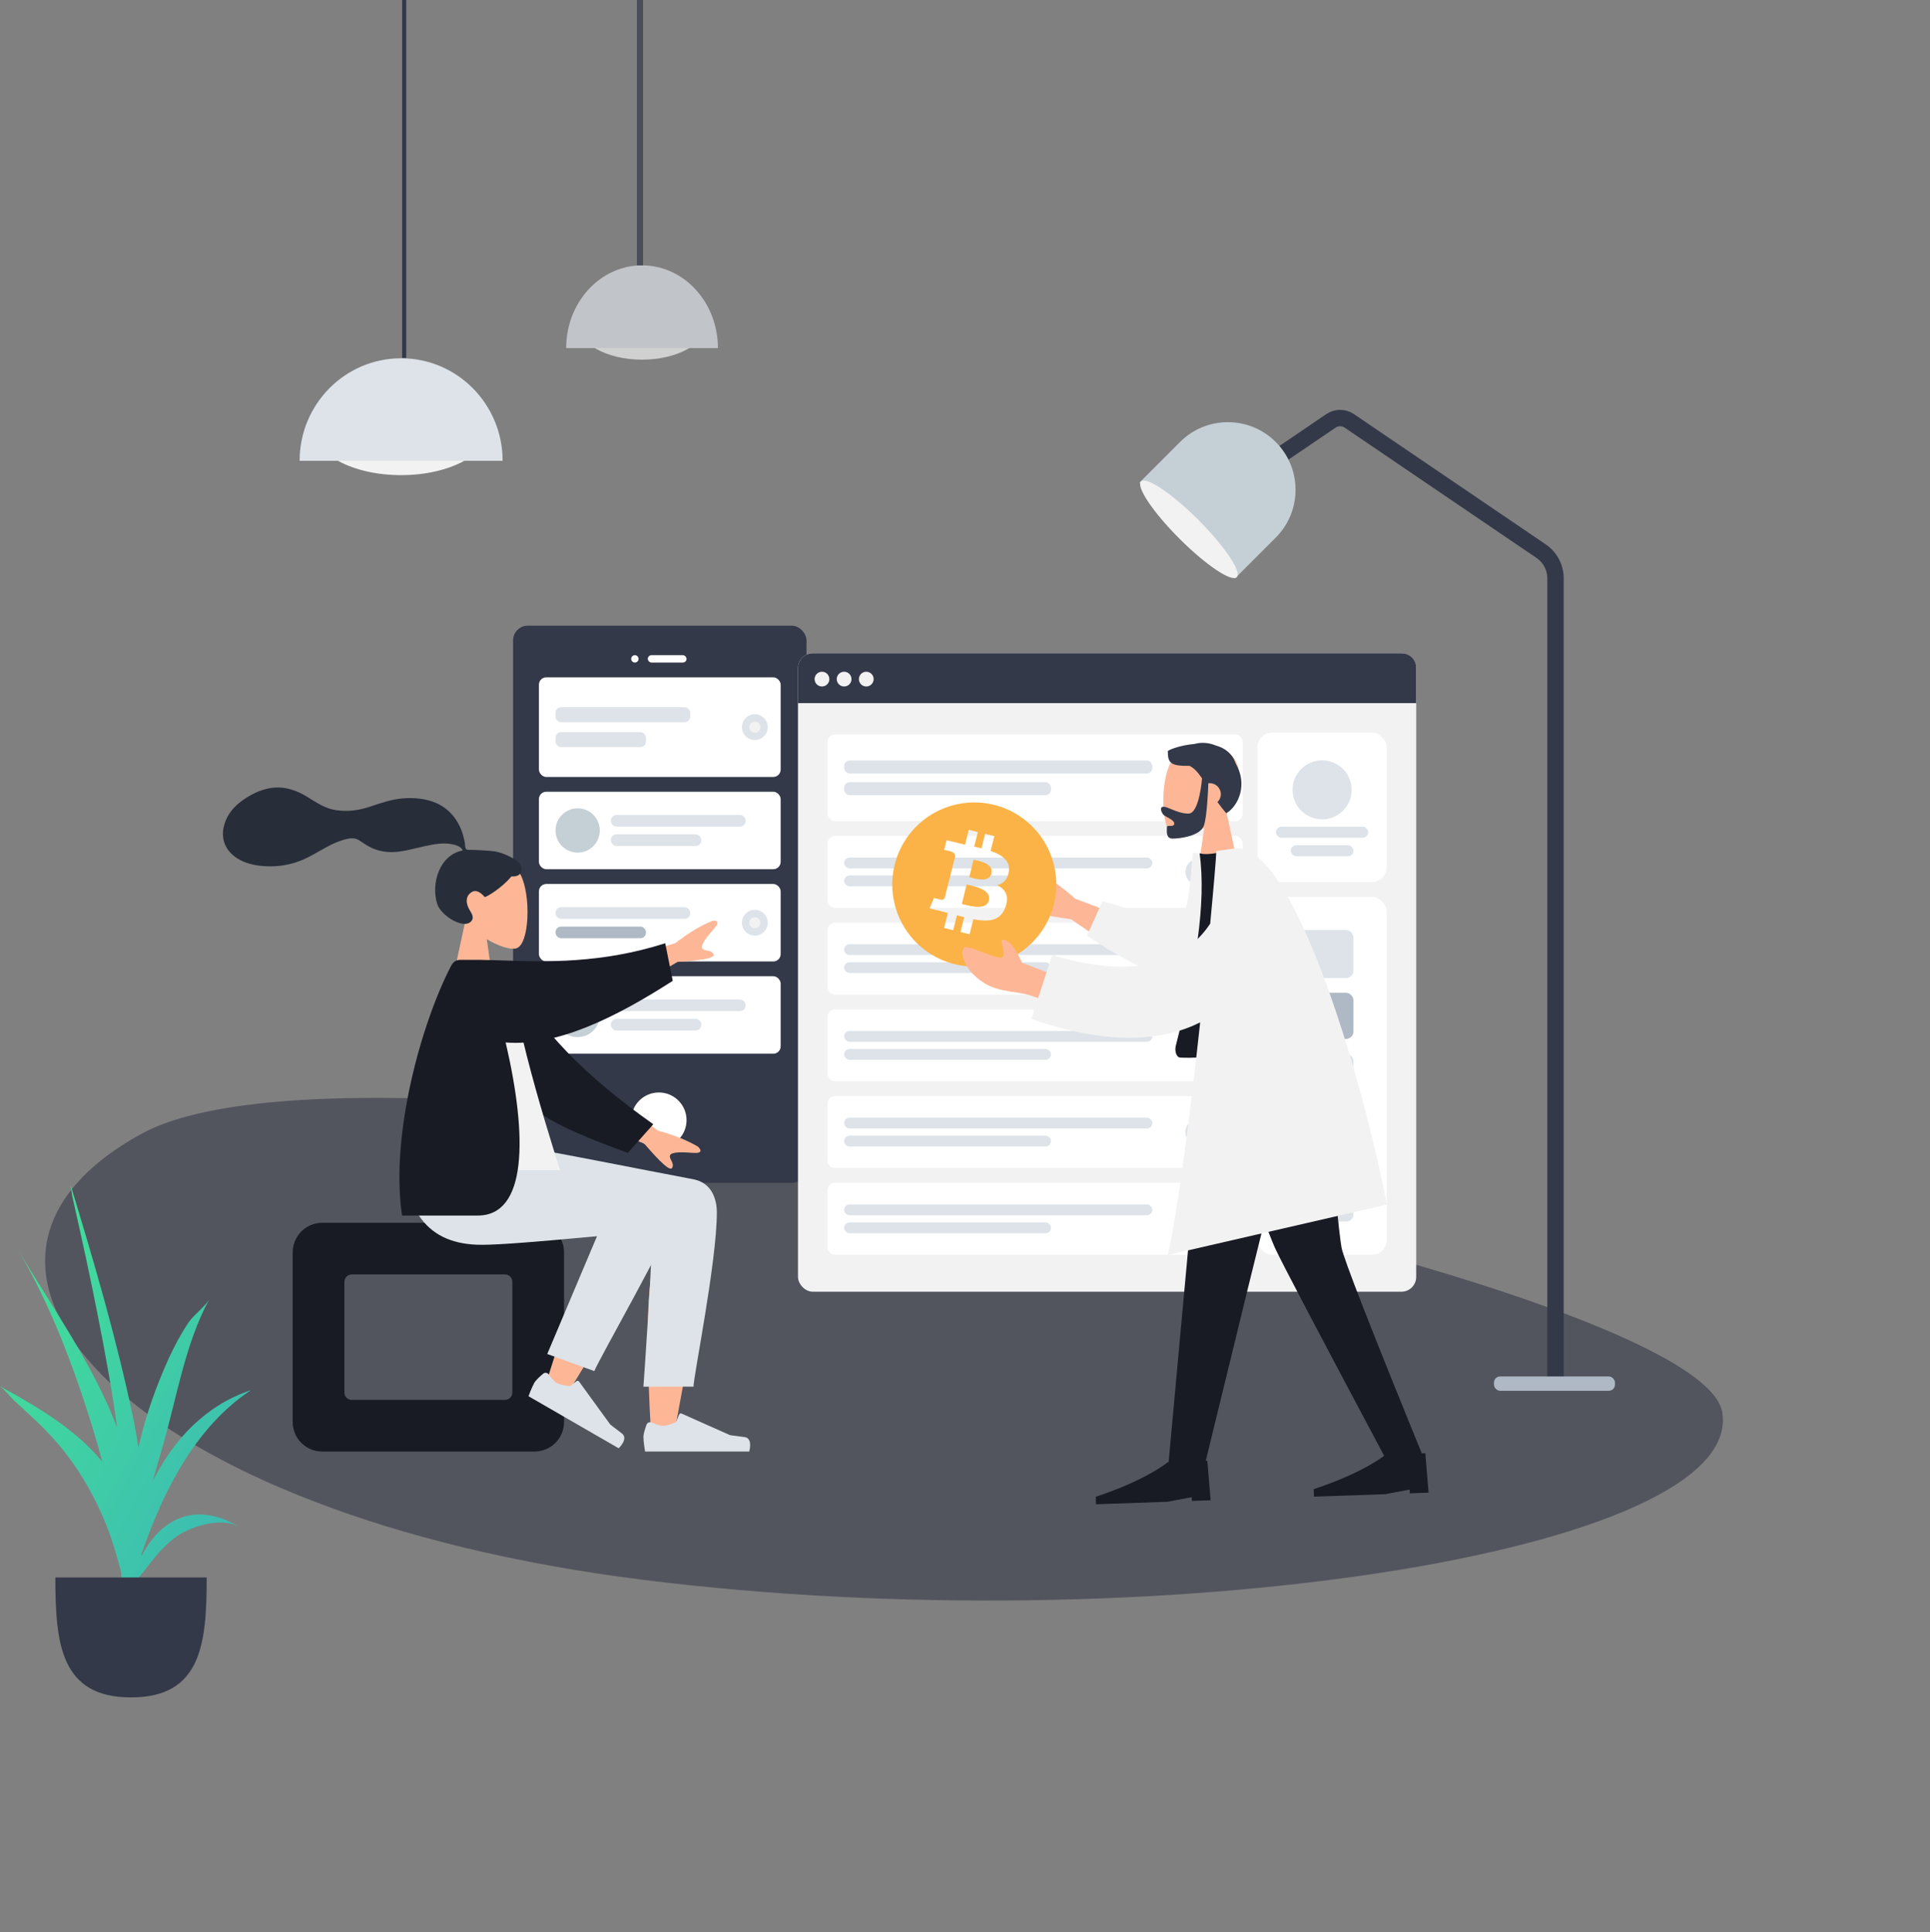 <svg width="753" height="754" viewBox="0 0 753 754" fill="none" xmlns="http://www.w3.org/2000/svg">
<rect x="0" y="0" width="753" height="754" fill="#808080" stroke="none"/>
<path fill-rule="evenodd" clip-rule="evenodd" d="M156.5 185.409C175.278 185.409 190.5 177.35 190.5 167.409C190.5 157.468 175.278 149.409 156.5 149.409C137.722 149.409 122.5 157.468 122.5 167.409C122.5 177.35 137.722 185.409 156.5 185.409Z" fill="#F2F2F2"/>
<path fill-rule="evenodd" clip-rule="evenodd" d="M196.1 179.809C196.1 157.718 178.37 139.809 156.5 139.809C134.63 139.809 116.9 157.718 116.9 179.809" fill="#DDE3E9"/>
<rect x="156.897" y="-8" width="1.6" height="147.671" fill="#333948"/>
<g opacity="0.7">
<path fill-rule="evenodd" clip-rule="evenodd" d="M250.5 140.351C264.536 140.351 275.914 133.847 275.914 125.824C275.914 117.802 264.536 111.298 250.5 111.298C236.464 111.298 225.086 117.802 225.086 125.824C225.086 133.847 236.464 140.351 250.5 140.351Z" fill="#F2F2F2"/>
<path fill-rule="evenodd" clip-rule="evenodd" d="M280.1 135.831C280.1 118.003 266.848 103.551 250.5 103.551C234.152 103.551 220.9 118.003 220.9 135.831" fill="#DDE3E9"/>
<rect x="248.496" y="-8" width="2.4" height="111.551" fill="#333948"/>
</g>
<g opacity="0.6">
<path d="M671.914 550.93C681.456 605.689 450.05 641.406 250.874 616.48C51.697 591.554 -39.675 494.214 55.368 442.348C150.412 390.482 662.372 496.172 671.914 550.93Z" fill="#333948"/>
</g>
<rect x="200.18" y="244.144" width="114.48" height="217.44" rx="5.76" fill="#333948"/>
<path fill-rule="evenodd" clip-rule="evenodd" d="M257.06 447.904C263.025 447.904 267.86 443.068 267.86 437.104C267.86 431.139 263.025 426.304 257.06 426.304C251.095 426.304 246.26 431.139 246.26 437.104C246.26 443.068 251.095 447.904 257.06 447.904Z" fill="white"/>
<path fill-rule="evenodd" clip-rule="evenodd" d="M247.7 258.544C248.495 258.544 249.14 257.899 249.14 257.104C249.14 256.308 248.495 255.664 247.7 255.664C246.905 255.664 246.26 256.308 246.26 257.104C246.26 257.899 246.905 258.544 247.7 258.544Z" fill="white"/>
<rect x="252.74" y="255.664" width="15.12" height="2.88" rx="1.44" fill="white"/>
<rect x="210.26" y="264.304" width="94.32" height="38.88" rx="2.88" fill="white"/>
<rect x="216.74" y="275.968" width="52.56" height="5.832" rx="2.16" fill="#DDE3E9"/>
<rect x="216.74" y="285.688" width="35.28" height="5.832" rx="2.16" fill="#DDE3E9"/>
<path fill-rule="evenodd" clip-rule="evenodd" d="M294.5 288.784C297.284 288.784 299.54 286.527 299.54 283.744C299.54 280.96 297.284 278.704 294.5 278.704C291.716 278.704 289.46 280.96 289.46 283.744C289.46 286.527 291.716 288.784 294.5 288.784Z" fill="#DDE3E9"/>
<path fill-rule="evenodd" clip-rule="evenodd" d="M294.5 285.904C295.693 285.904 296.66 284.937 296.66 283.744C296.66 282.551 295.693 281.584 294.5 281.584C293.307 281.584 292.34 282.551 292.34 283.744C292.34 284.937 293.307 285.904 294.5 285.904Z" fill="#F2F2F2"/>
<rect x="210.26" y="308.944" width="94.32" height="30.24" rx="2.88" fill="white"/>
<rect x="238.34" y="318.016" width="52.56" height="4.536" rx="2.16" fill="#DDE3E9"/>
<rect x="238.34" y="325.576" width="35.28" height="4.536" rx="2.16" fill="#DDE3E9"/>
<path fill-rule="evenodd" clip-rule="evenodd" d="M225.38 332.704C230.152 332.704 234.02 328.836 234.02 324.064C234.02 319.292 230.152 315.424 225.38 315.424C220.608 315.424 216.74 319.292 216.74 324.064C216.74 328.836 220.608 332.704 225.38 332.704Z" fill="#C5CFD6"/>
<rect x="210.26" y="344.944" width="94.32" height="30.24" rx="2.88" fill="white"/>
<rect x="216.74" y="354.016" width="52.56" height="4.536" rx="2.16" fill="#DDE3E9"/>
<rect x="216.74" y="361.576" width="35.28" height="4.536" rx="2.16" fill="#AFB9C5"/>
<path fill-rule="evenodd" clip-rule="evenodd" d="M294.5 365.104C297.284 365.104 299.54 362.847 299.54 360.064C299.54 357.28 297.284 355.024 294.5 355.024C291.716 355.024 289.46 357.28 289.46 360.064C289.46 362.847 291.716 365.104 294.5 365.104Z" fill="#DDE3E9"/>
<path fill-rule="evenodd" clip-rule="evenodd" d="M294.5 362.224C295.693 362.224 296.66 361.257 296.66 360.064C296.66 358.871 295.693 357.904 294.5 357.904C293.307 357.904 292.34 358.871 292.34 360.064C292.34 361.257 293.307 362.224 294.5 362.224Z" fill="#F2F2F2"/>
<rect x="210.26" y="380.944" width="94.32" height="30.24" rx="2.88" fill="white"/>
<rect x="238.34" y="390.016" width="52.56" height="4.536" rx="2.16" fill="#DDE3E9"/>
<rect x="238.34" y="397.576" width="35.28" height="4.536" rx="2.16" fill="#DDE3E9"/>
<path fill-rule="evenodd" clip-rule="evenodd" d="M225.38 404.704C230.152 404.704 234.02 400.836 234.02 396.064C234.02 391.292 230.152 387.424 225.38 387.424C220.608 387.424 216.74 391.292 216.74 396.064C216.74 400.836 220.608 404.704 225.38 404.704Z" fill="#C5CFD6"/>
<rect x="311.339" y="254.925" width="241.2" height="249.12" rx="5.76" fill="#F2F2F2"/>
<rect x="490.619" y="285.885" width="50.4" height="58.32" rx="5.76" fill="white"/>
<path fill-rule="evenodd" clip-rule="evenodd" d="M515.819 319.725C522.181 319.725 527.339 314.567 527.339 308.205C527.339 301.843 522.181 296.685 515.819 296.685C509.456 296.685 504.299 301.843 504.299 308.205C504.299 314.567 509.456 319.725 515.819 319.725Z" fill="#DDE3E9"/>
<rect x="497.819" y="322.605" width="36" height="4.32" rx="2.16" fill="#DDE3E9"/>
<rect x="503.579" y="329.805" width="24.48" height="4.32" rx="2.16" fill="#DDE3E9"/>
<path d="M311.339 260.685C311.339 257.504 313.918 254.925 317.099 254.925H546.779C549.96 254.925 552.539 257.504 552.539 260.685V274.365H311.339V260.685Z" fill="#333948"/>
<path fill-rule="evenodd" clip-rule="evenodd" d="M320.699 267.885C322.289 267.885 323.579 266.596 323.579 265.005C323.579 263.414 322.289 262.125 320.699 262.125C319.108 262.125 317.819 263.414 317.819 265.005C317.819 266.596 319.108 267.885 320.699 267.885Z" fill="#F2F2F2"/>
<path fill-rule="evenodd" clip-rule="evenodd" d="M329.339 267.885C330.929 267.885 332.219 266.596 332.219 265.005C332.219 263.414 330.929 262.125 329.339 262.125C327.748 262.125 326.459 263.414 326.459 265.005C326.459 266.596 327.748 267.885 329.339 267.885Z" fill="#F2F2F2"/>
<path fill-rule="evenodd" clip-rule="evenodd" d="M337.979 267.885C339.569 267.885 340.859 266.596 340.859 265.005C340.859 263.414 339.569 262.125 337.979 262.125C336.388 262.125 335.099 263.414 335.099 265.005C335.099 266.596 336.388 267.885 337.979 267.885Z" fill="#F2F2F2"/>
<rect x="490.619" y="349.965" width="50.4" height="139.68" rx="5.76" fill="white"/>
<rect x="503.579" y="362.925" width="24.48" height="18.72" rx="2.88" fill="#DDE3E9"/>
<rect x="503.579" y="387.405" width="24.48" height="18" rx="2.88" fill="#AFB9C5"/>
<rect x="503.579" y="411.165" width="24.48" height="18" rx="2.88" fill="#DDE3E9"/>
<rect x="503.579" y="458.685" width="24.48" height="18" rx="2.88" fill="#DDE3E9"/>
<rect x="503.579" y="434.925" width="24.48" height="18" rx="2.88" fill="#C5CFD6"/>
<rect x="322.859" y="286.605" width="162" height="33.84" rx="2.88" fill="white"/>
<rect x="329.339" y="296.757" width="120.24" height="5.076" rx="2.16" fill="#DDE3E9"/>
<rect x="329.339" y="305.217" width="80.709" height="5.076" rx="2.16" fill="#DDE3E9"/>
<path fill-rule="evenodd" clip-rule="evenodd" d="M467.546 308.565C470.329 308.565 472.586 306.308 472.586 303.525C472.586 300.741 470.329 298.485 467.546 298.485C464.762 298.485 462.506 300.741 462.506 303.525C462.506 306.308 464.762 308.565 467.546 308.565Z" fill="#DDE3E9"/>
<path fill-rule="evenodd" clip-rule="evenodd" d="M467.546 305.685C468.739 305.685 469.706 304.718 469.706 303.525C469.706 302.332 468.739 301.365 467.546 301.365C466.353 301.365 465.386 302.332 465.386 303.525C465.386 304.718 466.353 305.685 467.546 305.685Z" fill="#F2F2F2"/>
<rect x="322.859" y="326.205" width="162" height="28.08" rx="2.88" fill="white"/>
<rect x="329.339" y="334.629" width="120.24" height="4.212" rx="2.106" fill="#DDE3E9"/>
<rect x="329.339" y="341.649" width="80.709" height="4.212" rx="2.106" fill="#DDE3E9"/>
<path fill-rule="evenodd" clip-rule="evenodd" d="M467.546 345.285C470.329 345.285 472.586 343.028 472.586 340.245C472.586 337.461 470.329 335.205 467.546 335.205C464.762 335.205 462.506 337.461 462.506 340.245C462.506 343.028 464.762 345.285 467.546 345.285Z" fill="#DDE3E9"/>
<path fill-rule="evenodd" clip-rule="evenodd" d="M467.546 342.405C468.739 342.405 469.706 341.438 469.706 340.245C469.706 339.052 468.739 338.085 467.546 338.085C466.353 338.085 465.386 339.052 465.386 340.245C465.386 341.438 466.353 342.405 467.546 342.405Z" fill="#F2F2F2"/>
<rect x="322.859" y="360.045" width="162" height="28.08" rx="2.88" fill="white"/>
<rect x="329.339" y="368.469" width="120.24" height="4.212" rx="2.106" fill="#DDE3E9"/>
<rect x="329.339" y="375.489" width="80.709" height="4.212" rx="2.106" fill="#DDE3E9"/>
<path fill-rule="evenodd" clip-rule="evenodd" d="M467.546 379.125C470.329 379.125 472.586 376.868 472.586 374.085C472.586 371.301 470.329 369.045 467.546 369.045C464.762 369.045 462.506 371.301 462.506 374.085C462.506 376.868 464.762 379.125 467.546 379.125Z" fill="#DDE3E9"/>
<path fill-rule="evenodd" clip-rule="evenodd" d="M467.546 376.245C468.739 376.245 469.706 375.278 469.706 374.085C469.706 372.892 468.739 371.925 467.546 371.925C466.353 371.925 465.386 372.892 465.386 374.085C465.386 375.278 466.353 376.245 467.546 376.245Z" fill="#AFB9C5"/>
<rect x="322.859" y="461.565" width="162" height="28.08" rx="2.88" fill="white"/>
<rect x="329.339" y="469.989" width="120.24" height="4.212" rx="2.106" fill="#DDE3E9"/>
<rect x="329.339" y="477.009" width="80.709" height="4.212" rx="2.106" fill="#DDE3E9"/>
<path fill-rule="evenodd" clip-rule="evenodd" d="M467.546 480.645C470.329 480.645 472.586 478.388 472.586 475.605C472.586 472.821 470.329 470.565 467.546 470.565C464.762 470.565 462.506 472.821 462.506 475.605C462.506 478.388 464.762 480.645 467.546 480.645Z" fill="#DDE3E9"/>
<path fill-rule="evenodd" clip-rule="evenodd" d="M467.546 477.765C468.739 477.765 469.706 476.798 469.706 475.605C469.706 474.412 468.739 473.445 467.546 473.445C466.353 473.445 465.386 474.412 465.386 475.605C465.386 476.798 466.353 477.765 467.546 477.765Z" fill="#F2F2F2"/>
<rect x="322.859" y="427.725" width="162" height="28.08" rx="2.88" fill="white"/>
<rect x="329.339" y="436.149" width="120.24" height="4.212" rx="2.106" fill="#DDE3E9"/>
<rect x="329.339" y="443.169" width="80.709" height="4.212" rx="2.106" fill="#DDE3E9"/>
<path fill-rule="evenodd" clip-rule="evenodd" d="M467.546 446.805C470.329 446.805 472.586 444.548 472.586 441.765C472.586 438.981 470.329 436.725 467.546 436.725C464.762 436.725 462.506 438.981 462.506 441.765C462.506 444.548 464.762 446.805 467.546 446.805Z" fill="#DDE3E9"/>
<path fill-rule="evenodd" clip-rule="evenodd" d="M467.546 443.925C468.739 443.925 469.706 442.958 469.706 441.765C469.706 440.572 468.739 439.605 467.546 439.605C466.353 439.605 465.386 440.572 465.386 441.765C465.386 442.958 466.353 443.925 467.546 443.925Z" fill="#F2F2F2"/>
<rect x="322.859" y="393.885" width="162" height="28.08" rx="2.88" fill="white"/>
<rect x="329.339" y="402.309" width="120.24" height="4.212" rx="2.106" fill="#DDE3E9"/>
<rect x="329.339" y="409.329" width="80.709" height="4.212" rx="2.106" fill="#DDE3E9"/>
<path fill-rule="evenodd" clip-rule="evenodd" d="M467.546 412.965C470.329 412.965 472.586 410.708 472.586 407.925C472.586 405.141 470.329 402.885 467.546 402.885C464.762 402.885 462.506 405.141 462.506 407.925C462.506 410.708 464.762 412.965 467.546 412.965Z" fill="#DDE3E9"/>
<path fill-rule="evenodd" clip-rule="evenodd" d="M467.546 410.085C468.739 410.085 469.706 409.118 469.706 407.925C469.706 406.732 468.739 405.765 467.546 405.765C466.353 405.765 465.386 406.732 465.386 407.925C465.386 409.118 466.353 410.085 467.546 410.085Z" fill="#F2F2F2"/>
<path fill-rule="evenodd" clip-rule="evenodd" d="M7.155 487.93C20.595 510.477 36.248 532.309 45.649 556.961C45.27 554.055 44.868 551.153 44.419 548.254C42.033 532.889 39.069 517.636 35.954 502.401C34.367 494.644 32.69 486.916 30.969 479.188C30.043 475.037 29.129 470.884 28.185 466.737C27.956 465.732 27.759 463.978 27.473 462.2C36.608 492.178 45.418 522.179 51.862 552.879C52.708 556.907 53.427 560.929 54.017 564.944C54.219 564.028 54.417 563.112 54.635 562.199C57.242 551.25 61.153 540.387 65.81 530.15C68.036 525.254 70.593 520.465 73.604 516.003C75.482 513.221 79.91 509.915 81.622 507.066C72.255 524.247 68.873 545.743 63.465 564.421C62.144 568.979 60.816 573.529 59.514 578.088C67.671 561.731 80.326 548.291 97.92 542.467C76.623 556.539 63.848 581.183 55.24 606.387C55.212 606.686 55.178 606.985 55.149 607.284C57.682 602.477 60.873 598.128 65.197 595.083C74.453 588.563 84.72 590.463 93.699 596.055C86.652 591.576 73.917 595.655 67.988 600.207C63.744 603.466 60.116 607.838 56.966 612.104C56.212 613.126 55.182 614.319 54.094 615.592C52.569 625.493 50.083 635.325 46.564 645.08C47.145 642.28 46.725 637.802 46.886 635.715C46.904 635.489 46.918 635.263 46.935 635.038C46.4 637.174 45.883 639.285 45.386 641.363C46.375 637.398 46.913 633.26 47.332 629.079C47.44 627.282 47.546 625.485 47.657 623.688C47.622 620.278 47.481 616.855 47.244 613.426C46.401 610.094 45.458 606.95 44.681 604.336C41.874 594.904 37.76 585.867 32.696 577.437C28.076 569.744 22.545 562.775 16.16 556.473C12.718 553.077 9.116 549.842 5.565 546.562C4.281 545.376 1.985 542.461 0 540.942C14.458 548.912 29.339 557.536 39.886 570.378C38.65 565.63 37.307 560.949 35.886 556.361C28.678 533.087 19.578 508.966 7.155 487.93Z" fill="url(#paint0_linear)"/>
<path fill-rule="evenodd" clip-rule="evenodd" d="M21.6 615.56C21.6 641.407 23.647 662.36 51.12 662.36C78.593 662.36 80.64 641.407 80.64 615.56" fill="#333948"/>
<path fill-rule="evenodd" clip-rule="evenodd" d="M469.845 322.962C465.159 325.756 460.554 327.107 458.392 326.555C452.972 325.173 452.473 305.558 456.667 297.825C460.861 290.092 482.422 286.721 483.509 302.043C483.886 307.36 481.629 312.106 478.294 315.978L484.273 343.549H466.903L469.845 322.962Z" fill="#FDB797"/>
<path fill-rule="evenodd" clip-rule="evenodd" d="M449.069 361.862L419.446 350.658C414.109 345.867 409.009 342.28 404.147 339.897C402.711 339.521 400.291 339.512 403.063 343.14C405.834 346.767 408.587 350.707 407.627 352.08C406.667 353.453 403.611 352.153 402.546 354.36C401.836 355.83 406.949 357.277 417.886 358.7L440.444 374.198L449.069 361.862Z" fill="#FDB797"/>
<path fill-rule="evenodd" clip-rule="evenodd" d="M392.363 374.737C404.324 369.78 412.122 358.103 412.122 345.15C412.122 327.464 397.792 313.126 380.113 313.126C367.167 313.126 355.495 320.928 350.541 332.895C345.587 344.862 348.325 358.636 357.48 367.795C366.634 376.954 380.402 379.694 392.363 374.737ZM386.484 332.059C390.969 333.595 394.255 335.895 393.612 340.178L393.573 340.195C393.106 343.332 391.352 344.845 389.03 345.379C392.224 347.028 393.846 349.565 392.299 353.939C390.383 359.381 385.819 359.84 379.756 358.703L378.285 364.56L374.729 363.685L376.183 357.907C375.237 357.673 374.293 357.43 373.35 357.176L371.892 362.981L368.341 362.106L369.813 356.24C369.501 356.161 369.19 356.08 368.876 355.999L368.876 355.998L368.875 355.998C368.355 355.863 367.828 355.726 367.279 355.593L362.653 354.447L364.416 350.405C364.416 350.405 367.037 351.096 367.002 351.043C367.33 351.148 367.687 351.118 367.993 350.96C368.299 350.802 368.529 350.53 368.632 350.204L370.958 340.948L371.333 341.04C371.212 340.992 371.088 340.953 370.962 340.921L372.623 334.312C372.667 333.573 372.407 332.619 370.967 332.26C371.029 332.221 368.385 331.622 368.385 331.622L369.332 327.851L374.236 329.067C374.972 329.247 375.729 329.422 376.505 329.596L377.963 323.801L381.519 324.675L380.091 330.362C380.488 330.456 380.885 330.547 381.281 330.637L381.281 330.637L381.281 330.637L381.281 330.637C381.84 330.765 382.395 330.891 382.942 331.027L384.36 325.38L387.933 326.255L386.484 332.059ZM385.83 351.356C384.858 355.275 378.74 353.66 375.937 352.92L375.936 352.919C375.683 352.852 375.456 352.793 375.263 352.745L377.147 345.151C377.384 345.21 377.674 345.276 378.003 345.35C380.899 346.006 386.818 347.345 385.821 351.356H385.83ZM378.734 342.433C381.013 343.055 385.954 344.403 386.818 340.861H386.793C387.691 337.231 382.863 336.138 380.512 335.606C380.25 335.547 380.018 335.494 379.829 335.446L378.173 342.283C378.333 342.324 378.522 342.375 378.734 342.433Z" fill="#FBB347"/>
<path fill-rule="evenodd" clip-rule="evenodd" d="M411.777 380.636L398.762 375.695C398.762 375.695 394.86 366.371 391.314 366.808C389.385 366.22 393.685 373.931 390.152 373.707C386.619 373.482 377.363 368.425 376.097 369.894C374.223 372.068 376.936 377.551 379.582 380.097C384.528 384.854 388.258 386.195 397.178 387.382C404.174 388.314 412.793 392.864 412.793 392.864L411.777 380.636Z" fill="#FDB797"/>
<path fill-rule="evenodd" clip-rule="evenodd" d="M468.977 303.735C467.474 301.522 466.032 299.834 464.156 298.854C456.519 298.973 455.625 297.619 455.625 293.054C456.859 292.181 461.211 290.711 466.084 290.298C468.57 289.594 471.516 289.726 474.353 290.9C477.855 291.883 480.821 294 482.131 297.964C486.87 306.055 483.273 314.477 478.425 317.354C477.135 315.842 476.009 314.376 475.004 312.973C475.811 312.193 476.312 311.104 476.312 309.9C476.312 307.528 474.368 305.604 471.97 305.604C471.793 305.604 471.62 305.615 471.449 305.635C471.341 308.601 470.897 318.636 469.73 322.122C468.355 326.232 460.329 327.241 457.53 327.241C455.112 327.241 455.195 324.976 455.254 323.353C455.262 323.119 455.27 322.899 455.27 322.701C455.27 322.286 455.816 322.287 456.432 322.288C457.231 322.29 458.151 322.292 458.151 321.384C458.151 320.394 456.768 319.635 455.531 318.956C454.759 318.532 454.044 318.14 453.757 317.741C452.849 316.485 452.544 314.791 453.913 314.791C454.661 314.791 455.687 315.217 456.922 315.731C458.787 316.506 461.126 317.478 463.7 317.478C467.953 317.478 468.964 303.905 468.977 303.735Z" fill="#333948"/>
<path fill-rule="evenodd" clip-rule="evenodd" d="M475.347 334.442L465.396 332.688C462.389 365.852 464.612 361.407 430.128 351.644L424.126 365.113C444.692 379.125 474.574 393.881 480.635 372.086C482.669 364.771 476.749 342.649 475.347 334.442Z" fill="#F2F2F2"/>
<path fill-rule="evenodd" clip-rule="evenodd" d="M510.185 408.376L486.87 502.739L469.882 572.284L455.739 572.778L470.678 409.755L510.185 408.376Z" fill="#181B24"/>
<path fill-rule="evenodd" clip-rule="evenodd" d="M517.293 408.127C519.59 456.264 522.603 482.457 523.402 486.81C524.2 491.163 534.932 518.656 555.597 569.29L540.945 569.802C515.198 521.434 500.813 494.068 497.789 487.704C494.766 481.341 485.213 455.376 470.598 409.758L517.293 408.127Z" fill="#181B24"/>
<path fill-rule="evenodd" clip-rule="evenodd" d="M557.369 582.464L556.097 567.067L540.702 567.605C530.021 575.698 512.547 581.088 512.547 581.088L512.649 584.025L540.507 583.053L549.986 581.251L550.038 582.72L557.369 582.464Z" fill="#181B24"/>
<path fill-rule="evenodd" clip-rule="evenodd" d="M472.328 585.434L471.057 570.037L455.662 570.574C444.981 578.668 427.507 584.058 427.507 584.058L427.609 586.995L455.467 586.022L464.946 584.221L464.997 585.69L472.328 585.434Z" fill="#181B24"/>
<path fill-rule="evenodd" clip-rule="evenodd" d="M513.549 405.248C513.549 405.248 480.367 413.547 460.525 412.703C458.886 412.634 458.259 410.001 458.746 408.085C466.32 378.259 470.775 352.537 468.023 332.947C471.422 334.097 479.204 331.863 479.204 331.863C496.264 350.051 506.056 372.295 513.549 405.248Z" fill="#181B24"/>
<path fill-rule="evenodd" clip-rule="evenodd" d="M480.419 331.278C480.418 331.032 480.414 330.902 480.414 330.902L480.599 331.253L481.571 331.116C503.595 327.244 531.283 418.572 541.056 470.064L455.63 489.73C459.867 470.676 464.585 432.837 468.251 398.953C454.103 406.046 433.167 408.343 402.379 397.606L410.519 372.672C446.098 383.461 463.581 373.378 472.165 360.421C473.598 345.295 474.49 334.474 474.559 332.102L480.419 331.278Z" fill="#F2F2F2"/>
<path fill-rule="evenodd" clip-rule="evenodd" d="M189.93 366.487C194.594 369.296 199.176 370.654 201.327 370.1C206.721 368.71 207.217 348.989 203.044 341.214C198.87 333.439 177.415 330.05 176.333 345.455C175.958 350.801 178.204 355.572 181.523 359.466L175.572 387.186H192.857L189.93 366.487Z" fill="#FDB797"/>
<path fill-rule="evenodd" clip-rule="evenodd" d="M193.191 332.253C190.913 331.88 184.779 331.623 183.648 331.623C182.925 331.623 182.142 331.788 181.714 331.125C181.363 330.582 181.492 329.663 181.387 329.032C181.265 328.3 181.093 327.577 180.918 326.856C180.421 324.804 179.67 322.852 178.619 321.019C176.647 317.581 173.758 314.888 170.111 313.32C166.083 311.59 161.525 311.194 157.193 311.545C152.556 311.92 148.36 313.45 143.982 314.889C139.811 316.261 135.442 316.801 131.079 316.131C126.683 315.456 123.362 313.075 119.654 310.815C115.858 308.501 111.52 306.988 107.033 307.336C102.845 307.661 98.984 309.389 95.521 311.698C92.28 313.859 89.606 316.458 88.097 320.116C86.473 324.051 86.474 328.371 89.145 331.849C93.016 336.89 100.202 338.193 106.18 338.064C109.638 337.989 113.035 337.358 116.3 336.21C120.654 334.68 124.416 332.085 128.49 329.981C130.401 328.993 132.377 328.182 134.448 327.597C136.458 327.03 138.438 326.77 140.258 327.983C142.183 329.267 143.908 330.528 146.11 331.332C148.222 332.103 150.46 332.534 152.711 332.516C157.09 332.483 161.408 331.119 165.661 330.205C169.13 329.461 172.841 328.718 176.377 329.434C177.852 329.733 180.008 330.35 180.541 331.882C171.571 333.507 168.048 344.594 170.577 352.733C171.941 357.126 180.145 362.261 183.335 359.952C185.356 358.489 184.129 356.568 183.335 355.3C181.815 352.872 181.294 349.753 184.108 348.062C186.535 346.604 189.087 350.067 189.135 350.063C189.802 350.01 195.566 346.753 199.537 341.999C203.454 342.231 204.049 339.649 203.113 337.538C202.178 335.426 196.339 332.769 193.191 332.253Z" fill="#282D3A"/>
<path fill-rule="evenodd" clip-rule="evenodd" d="M125.714 477.162C119.352 477.162 114.194 482.32 114.194 488.682V554.899C114.194 561.261 119.352 566.419 125.714 566.419H208.545C214.908 566.419 220.065 561.261 220.065 554.899V488.682C220.065 482.32 214.908 477.162 208.545 477.162H125.714ZM137.24 497.317C135.649 497.317 134.36 498.606 134.36 500.197V543.384C134.36 544.975 135.649 546.264 137.24 546.264H197.019C198.61 546.264 199.899 544.975 199.899 543.384V500.197C199.899 498.606 198.61 497.317 197.019 497.317H137.24Z" fill="#181B24"/>
<path fill-rule="evenodd" clip-rule="evenodd" d="M228.941 494.845C222.688 508.098 212.918 540.27 212.918 540.27L221.213 544.057C221.213 544.057 242.258 510.239 255.12 487.122C254.521 492.326 253.91 498.185 253.345 504.344C252.005 518.935 253.344 550.459 254.065 559.565C254.518 565.287 262.299 564.089 263.025 559.55C263.148 558.781 263.649 556.082 264.397 552.055C268.065 532.309 277.666 480.63 277.683 467.976C277.689 462.885 267.736 458.31 261.804 461.871C257.729 457.525 250.017 455.021 245.587 462.199C242.77 466.762 236.078 479.717 228.941 494.845Z" fill="#FDB797"/>
<path fill-rule="evenodd" clip-rule="evenodd" d="M213.511 528.359L241.98 460.957C248.8 449.993 267.921 463.188 265.595 469.548C260.315 483.986 233.461 530.727 231.888 535.028L213.511 528.359Z" fill="#DDE3E9"/>
<path fill-rule="evenodd" clip-rule="evenodd" d="M214.063 536.314C213.565 535.635 212.599 535.474 211.954 536.016C210.777 537.006 209.084 538.53 208.474 539.588C207.5 541.275 206.195 544.834 206.195 544.834C208.152 545.964 241.374 565.145 241.374 565.145C241.374 565.145 245.361 561.406 242.615 559.339C239.869 557.272 238.083 555.852 238.083 555.852L225.938 539.126C225.7 538.798 225.238 538.732 224.916 538.979L222.394 540.92C222.394 540.92 218.923 540.617 217.213 539.629C216.171 539.028 214.899 537.454 214.063 536.314Z" fill="#DDE3E9"/>
<path fill-rule="evenodd" clip-rule="evenodd" d="M254.238 555.106C253.467 554.767 252.55 555.11 252.263 555.903C251.738 557.348 251.035 559.515 251.035 560.737C251.035 562.684 251.684 566.419 251.684 566.419C253.944 566.419 292.305 566.419 292.305 566.419C292.305 566.419 293.888 561.187 290.477 560.77C287.066 560.353 284.809 560.017 284.809 560.017L265.928 551.604C265.558 551.439 265.124 551.613 264.97 551.987L263.756 554.93C263.756 554.93 260.598 556.403 258.623 556.403C257.421 556.403 255.532 555.675 254.238 555.106Z" fill="#DDE3E9"/>
<path fill-rule="evenodd" clip-rule="evenodd" d="M279.678 473.155C279.678 492.278 270.591 536.885 270.585 541.096L251.035 541.111C251.035 541.111 255.327 481.407 254.079 480.764C252.83 480.121 202.907 485.746 187.934 485.746C166.343 485.746 157.411 472.138 156.687 446.93H199.457C208.166 447.861 253.591 457.018 270.46 460.166C277.683 461.514 279.678 467.887 279.678 473.155Z" fill="#DDE3E9"/>
<path fill-rule="evenodd" clip-rule="evenodd" d="M263.458 368.047L236.159 376.237L243.128 387.842L264.354 375.357C274.262 374.768 278.943 373.791 278.398 372.427C277.938 371.278 276.844 371.082 275.837 370.901C275.051 370.761 274.319 370.629 273.979 370.064C273.204 368.773 275.922 365.411 278.638 362.332C281.355 359.252 279.181 359.109 277.868 359.356C273.354 361.188 268.55 364.085 263.458 368.047ZM256.72 441.201L233.746 424.34L228.668 436.887L251.418 446.316C257.852 453.87 261.45 457.019 262.211 455.763C262.853 454.704 262.351 453.713 261.889 452.8C261.529 452.088 261.193 451.425 261.44 450.813C262.005 449.417 266.327 449.564 270.423 449.879C274.518 450.194 273.325 448.372 272.337 447.473C268.157 444.972 262.951 442.881 256.72 441.201Z" fill="#FDB797"/>
<path fill-rule="evenodd" clip-rule="evenodd" d="M198.063 378.934C210.573 402.248 228.664 420.12 254.891 438.699L244.96 449.89C215.677 439.013 200.222 432.451 192.632 410.424C190.727 404.895 189.396 387.272 188.254 377.999L198.063 378.934Z" fill="#181B24"/>
<path fill-rule="evenodd" clip-rule="evenodd" d="M163.088 456.611H218.545C218.545 456.611 199.702 399.176 199.294 377.771C199.28 377.043 197.936 375.761 197.341 375.929C190.817 377.771 183.378 374.552 183.378 374.552C170.231 395.685 165.685 421.703 163.088 456.611Z" fill="#F2F2F2"/>
<path fill-rule="evenodd" clip-rule="evenodd" d="M197.289 406.793C205.95 443.926 205.551 474.323 186.429 474.323H156.859C152.163 442.779 164.506 399.043 175.949 376.983C176.386 376.14 177.316 374.552 179.507 374.552H188.099C188.103 374.564 188.107 374.575 188.11 374.586C190.696 374.607 193.543 374.702 196.627 374.804C212.501 375.331 234.635 376.065 259.541 368.074L262.478 382.739C239.998 397.189 217.235 408.383 197.289 406.793Z" fill="#181B24"/>
<path d="M488.8 184.936L519.259 164.243C521.43 162.768 524.281 162.768 526.452 164.243L601.277 215.076C604.785 217.458 606.884 221.423 606.884 225.663V537.917" stroke="#333948" stroke-width="6.4"/>
<rect x="582.884" y="537.117" width="47.2" height="5.6" rx="2.4" fill="#AFB9C5"/>
<path d="M460.399 172.468C470.709 162.158 487.424 162.158 497.734 172.468C508.044 182.777 508.044 199.493 497.734 209.803L481.895 225.642L444.56 188.307L460.399 172.468Z" fill="#C5CFD6"/>
<path fill-rule="evenodd" clip-rule="evenodd" d="M460.182 210.222C470.492 220.531 480.496 227.243 482.527 225.212C484.558 223.181 477.846 213.177 467.536 202.868C457.226 192.558 447.222 185.846 445.192 187.877C443.161 189.908 449.873 199.912 460.182 210.222Z" fill="#F2F2F2"/>
<defs>
<linearGradient id="paint0_linear" x1="-48.96" y1="553.64" x2="103.245" y2="635.135" gradientUnits="userSpaceOnUse">
<stop stop-color="#43E695"/>
<stop offset="1" stop-color="#3BB2B8"/>
</linearGradient>
</defs>
</svg>
